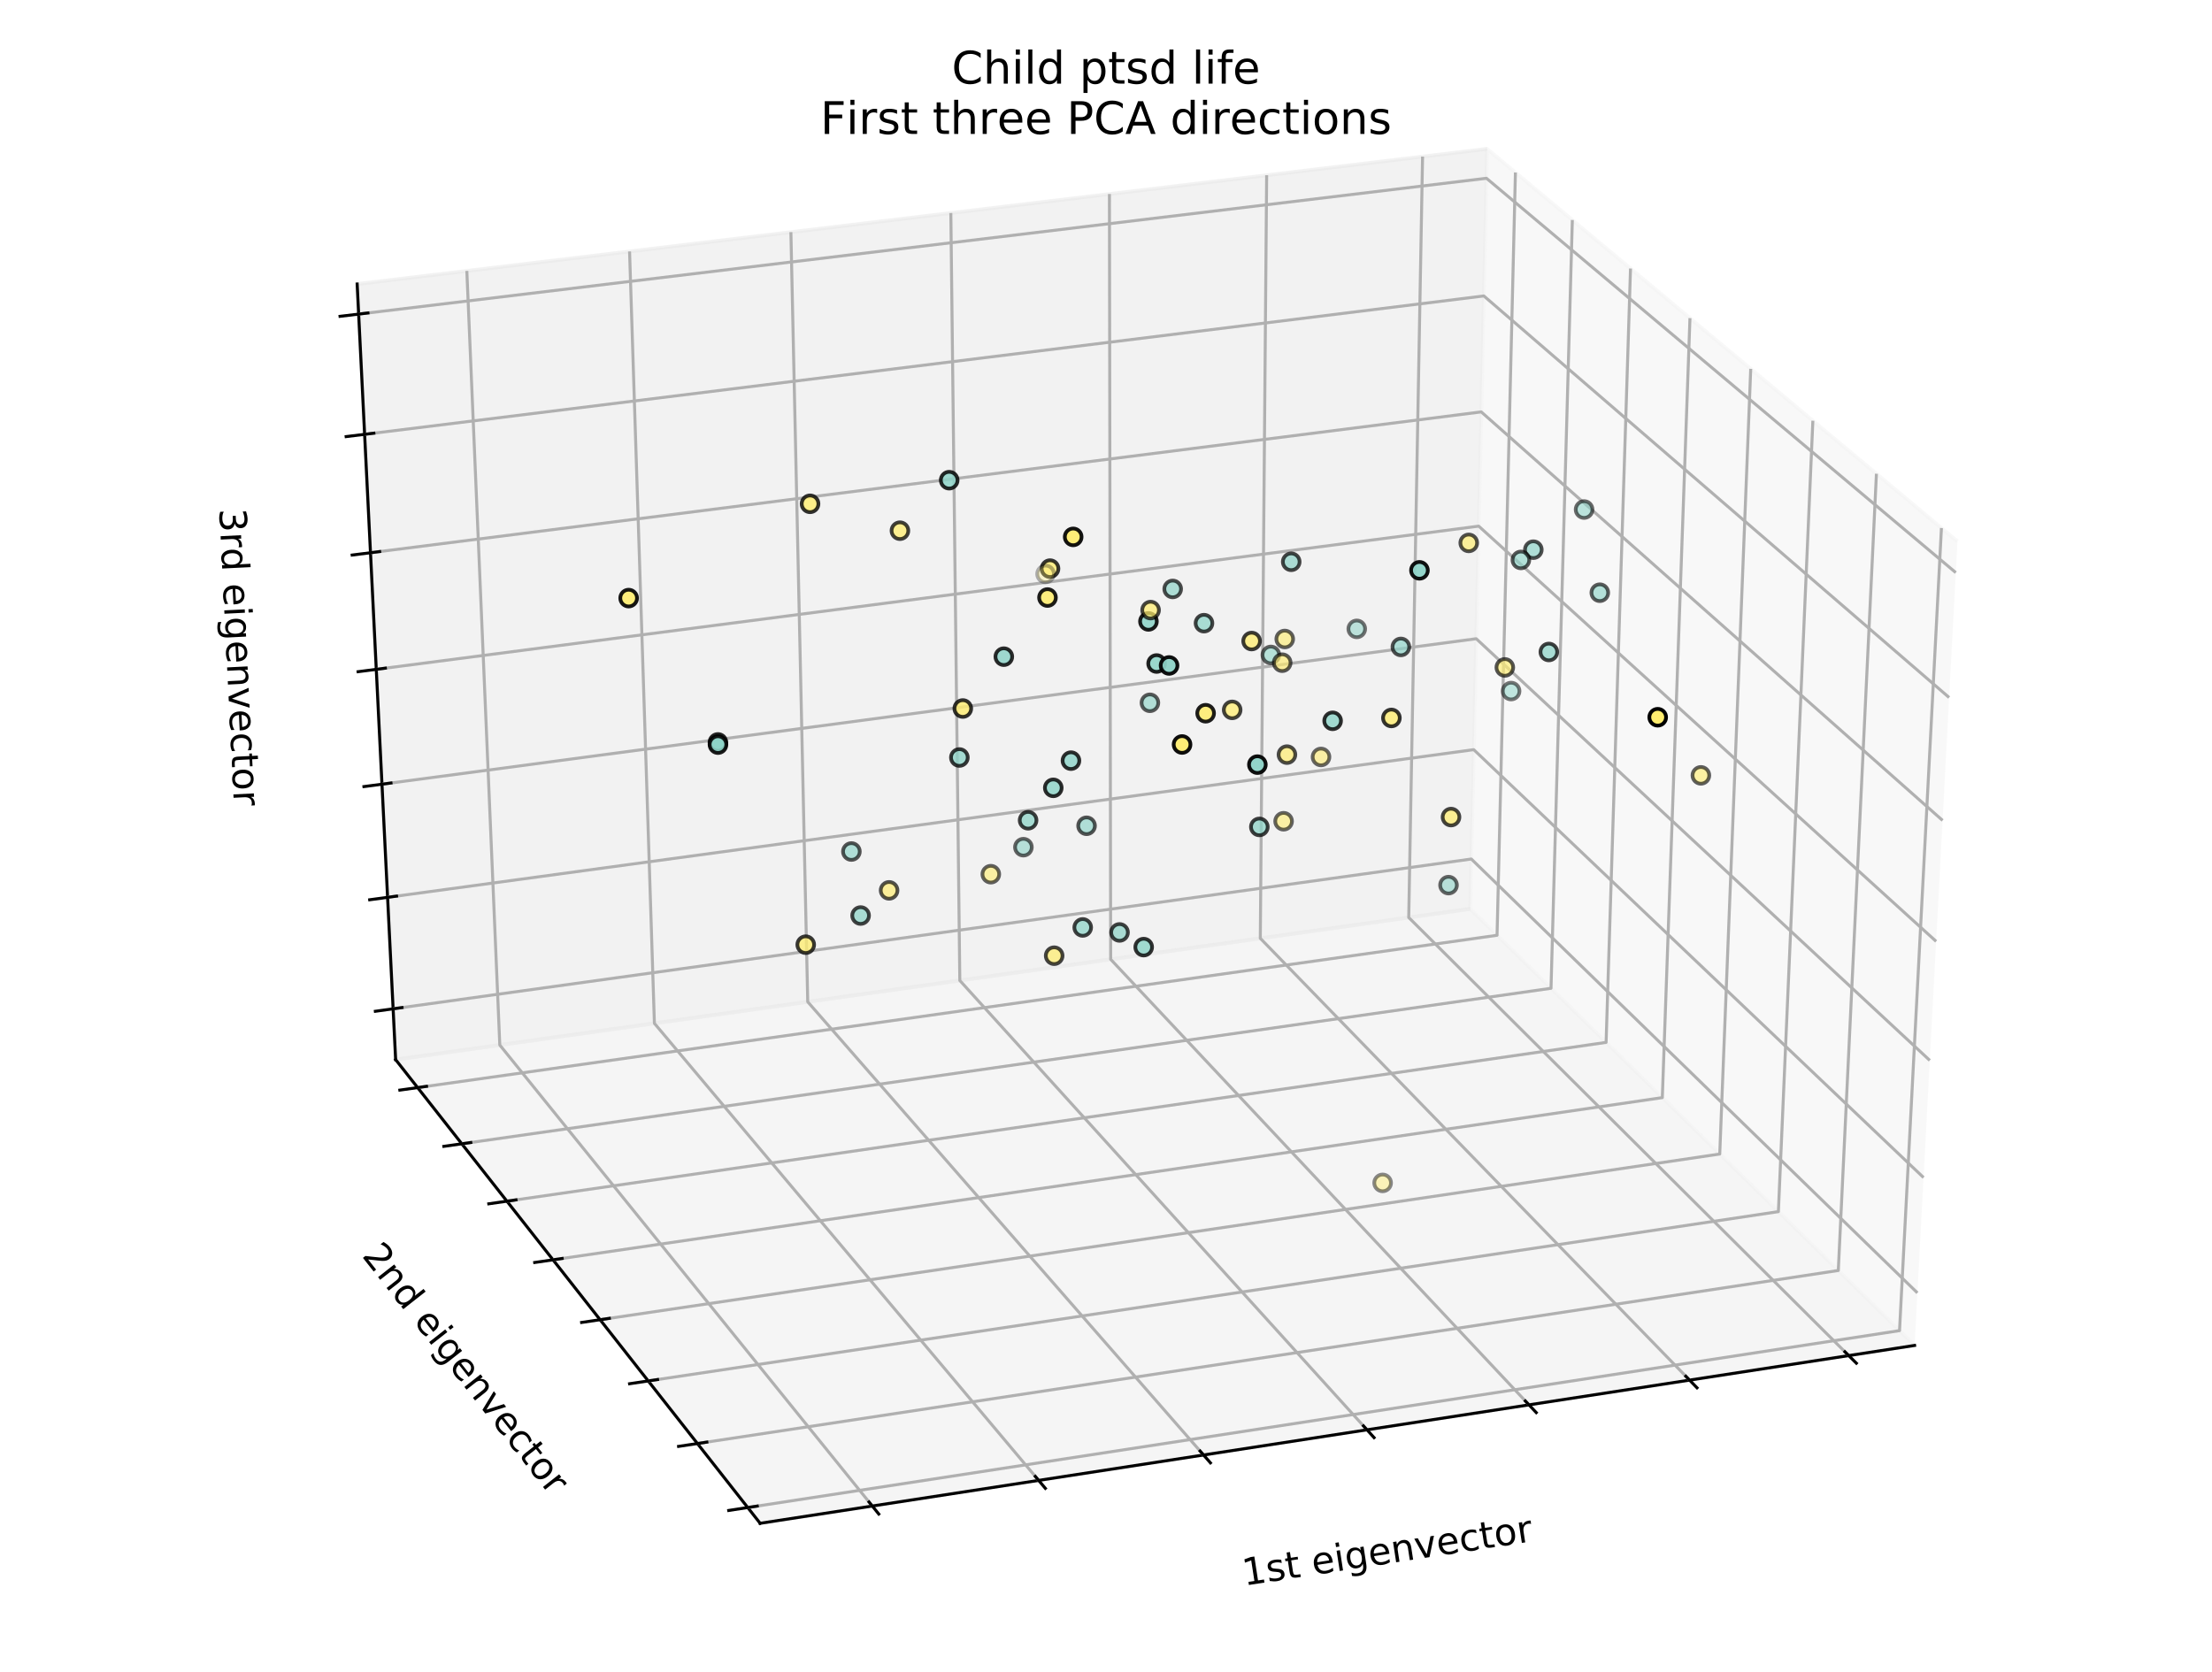 <?xml version="1.0" encoding="utf-8" standalone="no"?>
<!DOCTYPE svg PUBLIC "-//W3C//DTD SVG 1.1//EN"
  "http://www.w3.org/Graphics/SVG/1.1/DTD/svg11.dtd">
<!-- Created with matplotlib (https://matplotlib.org/) -->
<svg height="446.4pt" version="1.1" viewBox="0 0 590.4 446.4" width="590.4pt" xmlns="http://www.w3.org/2000/svg" xmlns:xlink="http://www.w3.org/1999/xlink">
 <defs>
  <style type="text/css">
*{stroke-linecap:butt;stroke-linejoin:round;}
  </style>
 </defs>
 <g id="figure_1">
  <g id="patch_1">
   <path d="M 0 446.4 
L 590.4 446.4 
L 590.4 0 
L 0 0 
z
" style="fill:#ffffff;"/>
  </g>
  <g id="patch_2">
   <path d="M 7.2 439.2 
L 583.2 439.2 
L 583.2 7.2 
L 7.2 7.2 
z
" style="fill:#ffffff;"/>
  </g>
  <g id="pane3d_1">
   <g id="patch_3">
    <path d="M 522.461 144.519 
L 396.919 39.736 
L 392.405 242.629 
L 511.02 359.165 
" style="fill:#f2f2f2;opacity:0.5;stroke:#f2f2f2;stroke-linejoin:miter;"/>
   </g>
  </g>
  <g id="pane3d_2">
   <g id="patch_4">
    <path d="M 396.919 39.736 
L 95.329 75.82 
L 105.6 282.873 
L 392.405 242.629 
" style="fill:#e6e6e6;opacity:0.5;stroke:#e6e6e6;stroke-linejoin:miter;"/>
   </g>
  </g>
  <g id="pane3d_3">
   <g id="patch_5">
    <path d="M 511.02 359.165 
L 202.884 406.645 
L 105.6 282.873 
L 392.405 242.629 
" style="fill:#ececec;opacity:0.5;stroke:#ececec;stroke-linejoin:miter;"/>
   </g>
  </g>
  <g id="axis3d_1">
   <g id="line2d_1">
    <path d="M 511.02 359.165 
L 202.884 406.645 
" style="fill:none;stroke:#000000;stroke-linecap:square;stroke-width:0.8;"/>
   </g>
   <g id="text_1">
    <!-- 1st eigenvector -->
    <defs>
     <path d="M 12.406 8.297 
L 28.516 8.297 
L 28.516 63.922 
L 10.984 60.406 
L 10.984 69.391 
L 28.422 72.906 
L 38.281 72.906 
L 38.281 8.297 
L 54.391 8.297 
L 54.391 0 
L 12.406 0 
z
" id="DejaVuSans-49"/>
     <path d="M 44.281 53.078 
L 44.281 44.578 
Q 40.484 46.531 36.375 47.5 
Q 32.281 48.484 27.875 48.484 
Q 21.188 48.484 17.844 46.438 
Q 14.5 44.391 14.5 40.281 
Q 14.5 37.156 16.891 35.375 
Q 19.281 33.594 26.516 31.984 
L 29.594 31.297 
Q 39.156 29.25 43.188 25.516 
Q 47.219 21.781 47.219 15.094 
Q 47.219 7.469 41.188 3.016 
Q 35.156 -1.422 24.609 -1.422 
Q 20.219 -1.422 15.453 -0.562 
Q 10.688 0.297 5.422 2 
L 5.422 11.281 
Q 10.406 8.688 15.234 7.391 
Q 20.062 6.109 24.812 6.109 
Q 31.156 6.109 34.562 8.281 
Q 37.984 10.453 37.984 14.406 
Q 37.984 18.062 35.516 20.016 
Q 33.062 21.969 24.703 23.781 
L 21.578 24.516 
Q 13.234 26.266 9.516 29.906 
Q 5.812 33.547 5.812 39.891 
Q 5.812 47.609 11.281 51.797 
Q 16.75 56 26.812 56 
Q 31.781 56 36.172 55.266 
Q 40.578 54.547 44.281 53.078 
z
" id="DejaVuSans-115"/>
     <path d="M 18.312 70.219 
L 18.312 54.688 
L 36.812 54.688 
L 36.812 47.703 
L 18.312 47.703 
L 18.312 18.016 
Q 18.312 11.328 20.141 9.422 
Q 21.969 7.516 27.594 7.516 
L 36.812 7.516 
L 36.812 0 
L 27.594 0 
Q 17.188 0 13.234 3.875 
Q 9.281 7.766 9.281 18.016 
L 9.281 47.703 
L 2.688 47.703 
L 2.688 54.688 
L 9.281 54.688 
L 9.281 70.219 
z
" id="DejaVuSans-116"/>
     <path id="DejaVuSans-32"/>
     <path d="M 56.203 29.594 
L 56.203 25.203 
L 14.891 25.203 
Q 15.484 15.922 20.484 11.062 
Q 25.484 6.203 34.422 6.203 
Q 39.594 6.203 44.453 7.469 
Q 49.312 8.734 54.109 11.281 
L 54.109 2.781 
Q 49.266 0.734 44.188 -0.344 
Q 39.109 -1.422 33.891 -1.422 
Q 20.797 -1.422 13.156 6.188 
Q 5.516 13.812 5.516 26.812 
Q 5.516 40.234 12.766 48.109 
Q 20.016 56 32.328 56 
Q 43.359 56 49.781 48.891 
Q 56.203 41.797 56.203 29.594 
z
M 47.219 32.234 
Q 47.125 39.594 43.094 43.984 
Q 39.062 48.391 32.422 48.391 
Q 24.906 48.391 20.391 44.141 
Q 15.875 39.891 15.188 32.172 
z
" id="DejaVuSans-101"/>
     <path d="M 9.422 54.688 
L 18.406 54.688 
L 18.406 0 
L 9.422 0 
z
M 9.422 75.984 
L 18.406 75.984 
L 18.406 64.594 
L 9.422 64.594 
z
" id="DejaVuSans-105"/>
     <path d="M 45.406 27.984 
Q 45.406 37.75 41.375 43.109 
Q 37.359 48.484 30.078 48.484 
Q 22.859 48.484 18.828 43.109 
Q 14.797 37.75 14.797 27.984 
Q 14.797 18.266 18.828 12.891 
Q 22.859 7.516 30.078 7.516 
Q 37.359 7.516 41.375 12.891 
Q 45.406 18.266 45.406 27.984 
z
M 54.391 6.781 
Q 54.391 -7.172 48.188 -13.984 
Q 42 -20.797 29.203 -20.797 
Q 24.469 -20.797 20.266 -20.094 
Q 16.062 -19.391 12.109 -17.922 
L 12.109 -9.188 
Q 16.062 -11.328 19.922 -12.344 
Q 23.781 -13.375 27.781 -13.375 
Q 36.625 -13.375 41.016 -8.766 
Q 45.406 -4.156 45.406 5.172 
L 45.406 9.625 
Q 42.625 4.781 38.281 2.391 
Q 33.938 0 27.875 0 
Q 17.828 0 11.672 7.656 
Q 5.516 15.328 5.516 27.984 
Q 5.516 40.672 11.672 48.328 
Q 17.828 56 27.875 56 
Q 33.938 56 38.281 53.609 
Q 42.625 51.219 45.406 46.391 
L 45.406 54.688 
L 54.391 54.688 
z
" id="DejaVuSans-103"/>
     <path d="M 54.891 33.016 
L 54.891 0 
L 45.906 0 
L 45.906 32.719 
Q 45.906 40.484 42.875 44.328 
Q 39.844 48.188 33.797 48.188 
Q 26.516 48.188 22.312 43.547 
Q 18.109 38.922 18.109 30.906 
L 18.109 0 
L 9.078 0 
L 9.078 54.688 
L 18.109 54.688 
L 18.109 46.188 
Q 21.344 51.125 25.703 53.562 
Q 30.078 56 35.797 56 
Q 45.219 56 50.047 50.172 
Q 54.891 44.344 54.891 33.016 
z
" id="DejaVuSans-110"/>
     <path d="M 2.984 54.688 
L 12.5 54.688 
L 29.594 8.797 
L 46.688 54.688 
L 56.203 54.688 
L 35.688 0 
L 23.484 0 
z
" id="DejaVuSans-118"/>
     <path d="M 48.781 52.594 
L 48.781 44.188 
Q 44.969 46.297 41.141 47.344 
Q 37.312 48.391 33.406 48.391 
Q 24.656 48.391 19.812 42.844 
Q 14.984 37.312 14.984 27.297 
Q 14.984 17.281 19.812 11.734 
Q 24.656 6.203 33.406 6.203 
Q 37.312 6.203 41.141 7.25 
Q 44.969 8.297 48.781 10.406 
L 48.781 2.094 
Q 45.016 0.344 40.984 -0.531 
Q 36.969 -1.422 32.422 -1.422 
Q 20.062 -1.422 12.781 6.344 
Q 5.516 14.109 5.516 27.297 
Q 5.516 40.672 12.859 48.328 
Q 20.219 56 33.016 56 
Q 37.156 56 41.109 55.141 
Q 45.062 54.297 48.781 52.594 
z
" id="DejaVuSans-99"/>
     <path d="M 30.609 48.391 
Q 23.391 48.391 19.188 42.75 
Q 14.984 37.109 14.984 27.297 
Q 14.984 17.484 19.156 11.844 
Q 23.344 6.203 30.609 6.203 
Q 37.797 6.203 41.984 11.859 
Q 46.188 17.531 46.188 27.297 
Q 46.188 37.016 41.984 42.703 
Q 37.797 48.391 30.609 48.391 
z
M 30.609 56 
Q 42.328 56 49.016 48.375 
Q 55.719 40.766 55.719 27.297 
Q 55.719 13.875 49.016 6.219 
Q 42.328 -1.422 30.609 -1.422 
Q 18.844 -1.422 12.172 6.219 
Q 5.516 13.875 5.516 27.297 
Q 5.516 40.766 12.172 48.375 
Q 18.844 56 30.609 56 
z
" id="DejaVuSans-111"/>
     <path d="M 41.109 46.297 
Q 39.594 47.172 37.812 47.578 
Q 36.031 48 33.891 48 
Q 26.266 48 22.188 43.047 
Q 18.109 38.094 18.109 28.812 
L 18.109 0 
L 9.078 0 
L 9.078 54.688 
L 18.109 54.688 
L 18.109 46.188 
Q 20.953 51.172 25.484 53.578 
Q 30.031 56 36.531 56 
Q 37.453 56 38.578 55.875 
Q 39.703 55.766 41.062 55.516 
z
" id="DejaVuSans-114"/>
    </defs>
    <g transform="translate(332.117 423.297)rotate(-8.76)scale(0.1 -0.1)">
     <use xlink:href="#DejaVuSans-49"/>
     <use x="63.623" xlink:href="#DejaVuSans-115"/>
     <use x="115.723" xlink:href="#DejaVuSans-116"/>
     <use x="154.932" xlink:href="#DejaVuSans-32"/>
     <use x="186.719" xlink:href="#DejaVuSans-101"/>
     <use x="248.242" xlink:href="#DejaVuSans-105"/>
     <use x="276.025" xlink:href="#DejaVuSans-103"/>
     <use x="339.502" xlink:href="#DejaVuSans-101"/>
     <use x="401.025" xlink:href="#DejaVuSans-110"/>
     <use x="464.404" xlink:href="#DejaVuSans-118"/>
     <use x="523.584" xlink:href="#DejaVuSans-101"/>
     <use x="585.107" xlink:href="#DejaVuSans-99"/>
     <use x="640.088" xlink:href="#DejaVuSans-116"/>
     <use x="679.297" xlink:href="#DejaVuSans-111"/>
     <use x="740.479" xlink:href="#DejaVuSans-114"/>
    </g>
   </g>
   <g id="Line3DCollection_1">
    <path d="M 493.438 361.874 
L 376.002 244.931 
L 379.694 41.797 
" style="fill:none;stroke:#b0b0b0;stroke-width:0.8;"/>
    <path d="M 450.954 368.42 
L 336.385 250.489 
L 338.081 46.776 
" style="fill:none;stroke:#b0b0b0;stroke-width:0.8;"/>
    <path d="M 408.095 375.024 
L 296.447 256.093 
L 296.114 51.797 
" style="fill:none;stroke:#b0b0b0;stroke-width:0.8;"/>
    <path d="M 364.858 381.687 
L 256.183 261.743 
L 253.786 56.861 
" style="fill:none;stroke:#b0b0b0;stroke-width:0.8;"/>
    <path d="M 321.236 388.408 
L 215.591 267.439 
L 211.095 61.969 
" style="fill:none;stroke:#b0b0b0;stroke-width:0.8;"/>
    <path d="M 277.225 395.19 
L 174.664 273.182 
L 168.035 67.121 
" style="fill:none;stroke:#b0b0b0;stroke-width:0.8;"/>
    <path d="M 232.819 402.032 
L 133.4 278.972 
L 124.602 72.317 
" style="fill:none;stroke:#b0b0b0;stroke-width:0.8;"/>
   </g>
   <g id="xtick_1">
    <g id="line2d_2">
     <path d="M 492.419 360.859 
L 495.479 363.907 
" style="fill:none;stroke:#000000;stroke-linecap:square;stroke-width:0.8;"/>
    </g>
   </g>
   <g id="xtick_2">
    <g id="line2d_3">
     <path d="M 449.959 367.397 
L 452.946 370.471 
" style="fill:none;stroke:#000000;stroke-linecap:square;stroke-width:0.8;"/>
    </g>
   </g>
   <g id="xtick_3">
    <g id="line2d_4">
     <path d="M 407.126 373.992 
L 410.038 377.093 
" style="fill:none;stroke:#000000;stroke-linecap:square;stroke-width:0.8;"/>
    </g>
   </g>
   <g id="xtick_4">
    <g id="line2d_5">
     <path d="M 363.914 380.645 
L 366.749 383.774 
" style="fill:none;stroke:#000000;stroke-linecap:square;stroke-width:0.8;"/>
    </g>
   </g>
   <g id="xtick_5">
    <g id="line2d_6">
     <path d="M 320.318 387.358 
L 323.075 390.514 
" style="fill:none;stroke:#000000;stroke-linecap:square;stroke-width:0.8;"/>
    </g>
   </g>
   <g id="xtick_6">
    <g id="line2d_7">
     <path d="M 276.334 394.13 
L 279.011 397.315 
" style="fill:none;stroke:#000000;stroke-linecap:square;stroke-width:0.8;"/>
    </g>
   </g>
   <g id="xtick_7">
    <g id="line2d_8">
     <path d="M 231.955 400.963 
L 234.551 404.176 
" style="fill:none;stroke:#000000;stroke-linecap:square;stroke-width:0.8;"/>
    </g>
   </g>
  </g>
  <g id="axis3d_2">
   <g id="line2d_9">
    <path d="M 105.6 282.873 
L 202.884 406.645 
" style="fill:none;stroke:#000000;stroke-linecap:square;stroke-width:0.8;"/>
   </g>
   <g id="text_2">
    <!-- 2nd eigenvector -->
    <defs>
     <path d="M 19.188 8.297 
L 53.609 8.297 
L 53.609 0 
L 7.328 0 
L 7.328 8.297 
Q 12.938 14.109 22.625 23.891 
Q 32.328 33.688 34.812 36.531 
Q 39.547 41.844 41.422 45.531 
Q 43.312 49.219 43.312 52.781 
Q 43.312 58.594 39.234 62.25 
Q 35.156 65.922 28.609 65.922 
Q 23.969 65.922 18.812 64.312 
Q 13.672 62.703 7.812 59.422 
L 7.812 69.391 
Q 13.766 71.781 18.938 73 
Q 24.125 74.219 28.422 74.219 
Q 39.75 74.219 46.484 68.547 
Q 53.219 62.891 53.219 53.422 
Q 53.219 48.922 51.531 44.891 
Q 49.859 40.875 45.406 35.406 
Q 44.188 33.984 37.641 27.219 
Q 31.109 20.453 19.188 8.297 
z
" id="DejaVuSans-50"/>
     <path d="M 45.406 46.391 
L 45.406 75.984 
L 54.391 75.984 
L 54.391 0 
L 45.406 0 
L 45.406 8.203 
Q 42.578 3.328 38.25 0.953 
Q 33.938 -1.422 27.875 -1.422 
Q 17.969 -1.422 11.734 6.484 
Q 5.516 14.406 5.516 27.297 
Q 5.516 40.188 11.734 48.094 
Q 17.969 56 27.875 56 
Q 33.938 56 38.25 53.625 
Q 42.578 51.266 45.406 46.391 
z
M 14.797 27.297 
Q 14.797 17.391 18.875 11.75 
Q 22.953 6.109 30.078 6.109 
Q 37.203 6.109 41.297 11.75 
Q 45.406 17.391 45.406 27.297 
Q 45.406 37.203 41.297 42.844 
Q 37.203 48.484 30.078 48.484 
Q 22.953 48.484 18.875 42.844 
Q 14.797 37.203 14.797 27.297 
z
" id="DejaVuSans-100"/>
    </defs>
    <g transform="translate(96.421 335.22)rotate(-308.167)scale(0.1 -0.1)">
     <use xlink:href="#DejaVuSans-50"/>
     <use x="63.623" xlink:href="#DejaVuSans-110"/>
     <use x="127.002" xlink:href="#DejaVuSans-100"/>
     <use x="190.479" xlink:href="#DejaVuSans-32"/>
     <use x="222.266" xlink:href="#DejaVuSans-101"/>
     <use x="283.789" xlink:href="#DejaVuSans-105"/>
     <use x="311.572" xlink:href="#DejaVuSans-103"/>
     <use x="375.049" xlink:href="#DejaVuSans-101"/>
     <use x="436.572" xlink:href="#DejaVuSans-110"/>
     <use x="499.951" xlink:href="#DejaVuSans-118"/>
     <use x="559.131" xlink:href="#DejaVuSans-101"/>
     <use x="620.654" xlink:href="#DejaVuSans-99"/>
     <use x="675.635" xlink:href="#DejaVuSans-116"/>
     <use x="714.844" xlink:href="#DejaVuSans-111"/>
     <use x="776.025" xlink:href="#DejaVuSans-114"/>
    </g>
   </g>
   <g id="Line3DCollection_2">
    <path d="M 518.186 140.951 
L 506.997 355.212 
L 199.577 402.438 
" style="fill:none;stroke:#b0b0b0;stroke-width:0.8;"/>
    <path d="M 500.832 126.466 
L 490.656 339.158 
L 186.148 385.353 
" style="fill:none;stroke:#b0b0b0;stroke-width:0.8;"/>
    <path d="M 483.869 112.308 
L 474.665 323.447 
L 173.015 368.644 
" style="fill:none;stroke:#b0b0b0;stroke-width:0.8;"/>
    <path d="M 467.283 98.465 
L 459.012 308.068 
L 160.169 352.3 
" style="fill:none;stroke:#b0b0b0;stroke-width:0.8;"/>
    <path d="M 451.063 84.927 
L 443.686 293.011 
L 147.599 336.308 
" style="fill:none;stroke:#b0b0b0;stroke-width:0.8;"/>
    <path d="M 435.196 71.683 
L 428.678 278.266 
L 135.298 320.657 
" style="fill:none;stroke:#b0b0b0;stroke-width:0.8;"/>
    <path d="M 419.671 58.726 
L 413.977 263.823 
L 123.256 305.337 
" style="fill:none;stroke:#b0b0b0;stroke-width:0.8;"/>
    <path d="M 404.477 46.044 
L 399.575 249.673 
L 111.466 290.337 
" style="fill:none;stroke:#b0b0b0;stroke-width:0.8;"/>
   </g>
   <g id="xtick_8">
    <g id="line2d_10">
     <path d="M 202.113 402.048 
L 194.499 403.218 
" style="fill:none;stroke:#000000;stroke-linecap:square;stroke-width:0.8;"/>
    </g>
   </g>
   <g id="xtick_9">
    <g id="line2d_11">
     <path d="M 188.66 384.971 
L 181.12 386.115 
" style="fill:none;stroke:#000000;stroke-linecap:square;stroke-width:0.8;"/>
    </g>
   </g>
   <g id="xtick_10">
    <g id="line2d_12">
     <path d="M 175.503 368.271 
L 168.036 369.39 
" style="fill:none;stroke:#000000;stroke-linecap:square;stroke-width:0.8;"/>
    </g>
   </g>
   <g id="xtick_11">
    <g id="line2d_13">
     <path d="M 162.632 351.935 
L 155.238 353.029 
" style="fill:none;stroke:#000000;stroke-linecap:square;stroke-width:0.8;"/>
    </g>
   </g>
   <g id="xtick_12">
    <g id="line2d_14">
     <path d="M 150.039 335.951 
L 142.715 337.022 
" style="fill:none;stroke:#000000;stroke-linecap:square;stroke-width:0.8;"/>
    </g>
   </g>
   <g id="xtick_13">
    <g id="line2d_15">
     <path d="M 137.715 320.308 
L 130.46 321.356 
" style="fill:none;stroke:#000000;stroke-linecap:square;stroke-width:0.8;"/>
    </g>
   </g>
   <g id="xtick_14">
    <g id="line2d_16">
     <path d="M 125.651 304.995 
L 118.464 306.021 
" style="fill:none;stroke:#000000;stroke-linecap:square;stroke-width:0.8;"/>
    </g>
   </g>
   <g id="xtick_15">
    <g id="line2d_17">
     <path d="M 113.839 290.002 
L 106.719 291.007 
" style="fill:none;stroke:#000000;stroke-linecap:square;stroke-width:0.8;"/>
    </g>
   </g>
  </g>
  <g id="axis3d_3">
   <g id="line2d_18">
    <path d="M 105.6 282.873 
L 95.329 75.82 
" style="fill:none;stroke:#000000;stroke-linecap:square;stroke-width:0.8;"/>
   </g>
   <g id="text_3">
    <!-- 3rd eigenvector -->
    <defs>
     <path d="M 40.578 39.312 
Q 47.656 37.797 51.625 33 
Q 55.609 28.219 55.609 21.188 
Q 55.609 10.406 48.188 4.484 
Q 40.766 -1.422 27.094 -1.422 
Q 22.516 -1.422 17.656 -0.516 
Q 12.797 0.391 7.625 2.203 
L 7.625 11.719 
Q 11.719 9.328 16.594 8.109 
Q 21.484 6.891 26.812 6.891 
Q 36.078 6.891 40.938 10.547 
Q 45.797 14.203 45.797 21.188 
Q 45.797 27.641 41.281 31.266 
Q 36.766 34.906 28.719 34.906 
L 20.219 34.906 
L 20.219 43.016 
L 29.109 43.016 
Q 36.375 43.016 40.234 45.922 
Q 44.094 48.828 44.094 54.297 
Q 44.094 59.906 40.109 62.906 
Q 36.141 65.922 28.719 65.922 
Q 24.656 65.922 20.016 65.031 
Q 15.375 64.156 9.812 62.312 
L 9.812 71.094 
Q 15.438 72.656 20.344 73.438 
Q 25.25 74.219 29.594 74.219 
Q 40.828 74.219 47.359 69.109 
Q 53.906 64.016 53.906 55.328 
Q 53.906 49.266 50.438 45.094 
Q 46.969 40.922 40.578 39.312 
z
" id="DejaVuSans-51"/>
    </defs>
    <g transform="translate(58.518 135.881)rotate(-272.84)scale(0.1 -0.1)">
     <use xlink:href="#DejaVuSans-51"/>
     <use x="63.623" xlink:href="#DejaVuSans-114"/>
     <use x="104.721" xlink:href="#DejaVuSans-100"/>
     <use x="168.197" xlink:href="#DejaVuSans-32"/>
     <use x="199.984" xlink:href="#DejaVuSans-101"/>
     <use x="261.508" xlink:href="#DejaVuSans-105"/>
     <use x="289.291" xlink:href="#DejaVuSans-103"/>
     <use x="352.768" xlink:href="#DejaVuSans-101"/>
     <use x="414.291" xlink:href="#DejaVuSans-110"/>
     <use x="477.67" xlink:href="#DejaVuSans-118"/>
     <use x="536.85" xlink:href="#DejaVuSans-101"/>
     <use x="598.373" xlink:href="#DejaVuSans-99"/>
     <use x="653.354" xlink:href="#DejaVuSans-116"/>
     <use x="692.562" xlink:href="#DejaVuSans-111"/>
     <use x="753.744" xlink:href="#DejaVuSans-114"/>
    </g>
   </g>
   <g id="Line3DCollection_3">
    <path d="M 95.727 83.846 
L 396.745 47.59 
L 522.017 152.862 
" style="fill:none;stroke:#b0b0b0;stroke-width:0.8;"/>
    <path d="M 97.319 115.943 
L 396.046 79.006 
L 520.239 186.208 
" style="fill:none;stroke:#b0b0b0;stroke-width:0.8;"/>
    <path d="M 98.887 147.55 
L 395.357 109.957 
L 518.49 219.017 
" style="fill:none;stroke:#b0b0b0;stroke-width:0.8;"/>
    <path d="M 100.431 178.679 
L 394.678 140.454 
L 516.769 251.301 
" style="fill:none;stroke:#b0b0b0;stroke-width:0.8;"/>
    <path d="M 101.952 209.341 
L 394.01 170.506 
L 515.076 283.075 
" style="fill:none;stroke:#b0b0b0;stroke-width:0.8;"/>
    <path d="M 103.451 239.545 
L 393.351 200.122 
L 513.409 314.348 
" style="fill:none;stroke:#b0b0b0;stroke-width:0.8;"/>
    <path d="M 104.927 269.303 
L 392.702 229.314 
L 511.768 345.134 
" style="fill:none;stroke:#b0b0b0;stroke-width:0.8;"/>
   </g>
   <g id="xtick_16">
    <g id="line2d_19">
     <path d="M 98.209 83.547 
L 90.76 84.444 
" style="fill:none;stroke:#000000;stroke-linecap:square;stroke-width:0.8;"/>
    </g>
   </g>
   <g id="xtick_17">
    <g id="line2d_20">
     <path d="M 99.781 115.638 
L 92.391 116.552 
" style="fill:none;stroke:#000000;stroke-linecap:square;stroke-width:0.8;"/>
    </g>
   </g>
   <g id="xtick_18">
    <g id="line2d_21">
     <path d="M 101.33 147.24 
L 93.997 148.17 
" style="fill:none;stroke:#000000;stroke-linecap:square;stroke-width:0.8;"/>
    </g>
   </g>
   <g id="xtick_19">
    <g id="line2d_22">
     <path d="M 102.855 178.364 
L 95.579 179.31 
" style="fill:none;stroke:#000000;stroke-linecap:square;stroke-width:0.8;"/>
    </g>
   </g>
   <g id="xtick_20">
    <g id="line2d_23">
     <path d="M 104.358 209.021 
L 97.138 209.981 
" style="fill:none;stroke:#000000;stroke-linecap:square;stroke-width:0.8;"/>
    </g>
   </g>
   <g id="xtick_21">
    <g id="line2d_24">
     <path d="M 105.838 239.221 
L 98.672 240.195 
" style="fill:none;stroke:#000000;stroke-linecap:square;stroke-width:0.8;"/>
    </g>
   </g>
   <g id="xtick_22">
    <g id="line2d_25">
     <path d="M 107.296 268.974 
L 100.185 269.962 
" style="fill:none;stroke:#000000;stroke-linecap:square;stroke-width:0.8;"/>
    </g>
   </g>
  </g>
  <g id="axes_1">
   <g id="Path3DCollection_1">
    <defs>
     <path d="M 0 2.236 
C 0.593 2.236 1.162 2 1.581 1.581 
C 2 1.162 2.236 0.593 2.236 0 
C 2.236 -0.593 2 -1.162 1.581 -1.581 
C 1.162 -2 0.593 -2.236 0 -2.236 
C -0.593 -2.236 -1.162 -2 -1.581 -1.581 
C -2 -1.162 -2.236 -0.593 -2.236 0 
C -2.236 0.593 -2 1.162 -1.581 1.581 
C -1.162 2 -0.593 2.236 0 2.236 
z
" id="C0_0_17fd7dce9c"/>
    </defs>
    <g clip-path="url(#pf4a9ad7b7e)">
     <use style="fill:#8dd3c7;fill-opacity:0.855;stroke:#000000;stroke-opacity:0.855;" x="191.617" xlink:href="#C0_0_17fd7dce9c" y="198.198"/>
    </g>
    <g clip-path="url(#pf4a9ad7b7e)">
     <use style="fill:#8dd3c7;fill-opacity:0.684;stroke:#000000;stroke-opacity:0.684;" x="409.26" xlink:href="#C0_0_17fd7dce9c" y="146.738"/>
    </g>
    <g clip-path="url(#pf4a9ad7b7e)">
     <use style="fill:#8dd3c7;fill-opacity:0.634;stroke:#000000;stroke-opacity:0.634;" x="306.921" xlink:href="#C0_0_17fd7dce9c" y="187.612"/>
    </g>
    <g clip-path="url(#pf4a9ad7b7e)">
     <use style="fill:#8dd3c7;fill-opacity:0.545;stroke:#000000;stroke-opacity:0.545;" x="362.131" xlink:href="#C0_0_17fd7dce9c" y="167.878"/>
    </g>
    <g clip-path="url(#pf4a9ad7b7e)">
     <use style="fill:#8dd3c7;fill-opacity:0.662;stroke:#000000;stroke-opacity:0.662;" x="227.243" xlink:href="#C0_0_17fd7dce9c" y="227.313"/>
    </g>
    <g clip-path="url(#pf4a9ad7b7e)">
     <use style="fill:#8dd3c7;fill-opacity:0.777;stroke:#000000;stroke-opacity:0.777;" x="256.064" xlink:href="#C0_0_17fd7dce9c" y="202.216"/>
    </g>
    <g clip-path="url(#pf4a9ad7b7e)">
     <use style="fill:#8dd3c7;fill-opacity:0.826;stroke:#000000;stroke-opacity:0.826;" x="267.928" xlink:href="#C0_0_17fd7dce9c" y="175.298"/>
    </g>
    <g clip-path="url(#pf4a9ad7b7e)">
     <use style="fill:#8dd3c7;fill-opacity:0.582;stroke:#000000;stroke-opacity:0.582;" x="422.807" xlink:href="#C0_0_17fd7dce9c" y="136.021"/>
    </g>
    <g clip-path="url(#pf4a9ad7b7e)">
     <use style="fill:#8dd3c7;fill-opacity:0.604;stroke:#000000;stroke-opacity:0.604;" x="273.154" xlink:href="#C0_0_17fd7dce9c" y="226.156"/>
    </g>
    <g clip-path="url(#pf4a9ad7b7e)">
     <use style="fill:#8dd3c7;fill-opacity:0.927;stroke:#000000;stroke-opacity:0.927;" x="378.861" xlink:href="#C0_0_17fd7dce9c" y="152.25"/>
    </g>
    <g clip-path="url(#pf4a9ad7b7e)">
     <use style="fill:#8dd3c7;fill-opacity:0.693;stroke:#000000;stroke-opacity:0.693;" x="313.001" xlink:href="#C0_0_17fd7dce9c" y="157.218"/>
    </g>
    <g clip-path="url(#pf4a9ad7b7e)">
     <use style="fill:#8dd3c7;fill-opacity:0.722;stroke:#000000;stroke-opacity:0.722;" x="344.638" xlink:href="#C0_0_17fd7dce9c" y="149.968"/>
    </g>
    <g clip-path="url(#pf4a9ad7b7e)">
     <use style="fill:#8dd3c7;fill-opacity:0.885;stroke:#000000;stroke-opacity:0.885;" x="306.528" xlink:href="#C0_0_17fd7dce9c" y="165.884"/>
    </g>
    <g clip-path="url(#pf4a9ad7b7e)">
     <use style="fill:#8dd3c7;fill-opacity:0.534;stroke:#000000;stroke-opacity:0.534;" x="403.322" xlink:href="#C0_0_17fd7dce9c" y="184.48"/>
    </g>
    <g clip-path="url(#pf4a9ad7b7e)">
     <use style="fill:#8dd3c7;fill-opacity:0.678;stroke:#000000;stroke-opacity:0.678;" x="373.904" xlink:href="#C0_0_17fd7dce9c" y="172.697"/>
    </g>
    <g clip-path="url(#pf4a9ad7b7e)">
     <use style="fill:#8dd3c7;fill-opacity:0.594;stroke:#000000;stroke-opacity:0.594;" x="386.621" xlink:href="#C0_0_17fd7dce9c" y="236.284"/>
    </g>
    <g clip-path="url(#pf4a9ad7b7e)">
     <use style="fill:#8dd3c7;fill-opacity:0.744;stroke:#000000;stroke-opacity:0.744;" x="413.399" xlink:href="#C0_0_17fd7dce9c" y="174.045"/>
    </g>
    <g clip-path="url(#pf4a9ad7b7e)">
     <use style="fill:#8dd3c7;fill-opacity:0.814;stroke:#000000;stroke-opacity:0.814;" x="355.689" xlink:href="#C0_0_17fd7dce9c" y="192.424"/>
    </g>
    <g clip-path="url(#pf4a9ad7b7e)">
     <use style="fill:#8dd3c7;fill-opacity:0.865;stroke:#000000;stroke-opacity:0.865;" x="308.707" xlink:href="#C0_0_17fd7dce9c" y="177.126"/>
    </g>
    <g clip-path="url(#pf4a9ad7b7e)">
     <use style="fill:#8dd3c7;fill-opacity:0.654;stroke:#000000;stroke-opacity:0.654;" x="405.939" xlink:href="#C0_0_17fd7dce9c" y="149.472"/>
    </g>
    <g clip-path="url(#pf4a9ad7b7e)">
     <use style="fill:#8dd3c7;fill-opacity:0.734;stroke:#000000;stroke-opacity:0.734;" x="229.705" xlink:href="#C0_0_17fd7dce9c" y="244.403"/>
    </g>
    <g clip-path="url(#pf4a9ad7b7e)">
     <use style="fill:#8dd3c7;fill-opacity:0.752;stroke:#000000;stroke-opacity:0.752;" x="274.407" xlink:href="#C0_0_17fd7dce9c" y="218.969"/>
    </g>
    <g clip-path="url(#pf4a9ad7b7e)">
     <use style="fill:#8dd3c7;fill-opacity:0.635;stroke:#000000;stroke-opacity:0.635;" x="427" xlink:href="#C0_0_17fd7dce9c" y="158.223"/>
    </g>
    <g clip-path="url(#pf4a9ad7b7e)">
     <use style="fill:#8dd3c7;fill-opacity:0.605;stroke:#000000;stroke-opacity:0.605;" x="339.202" xlink:href="#C0_0_17fd7dce9c" y="174.838"/>
    </g>
    <g clip-path="url(#pf4a9ad7b7e)">
     <use style="fill:#ffed6f;fill-opacity:0.667;stroke:#000000;stroke-opacity:0.667;" x="401.648" xlink:href="#C0_0_17fd7dce9c" y="178.165"/>
    </g>
    <g clip-path="url(#pf4a9ad7b7e)">
     <use style="fill:#8dd3c7;fill-opacity:0.937;stroke:#000000;stroke-opacity:0.937;" x="335.604" xlink:href="#C0_0_17fd7dce9c" y="204.116"/>
    </g>
    <g clip-path="url(#pf4a9ad7b7e)">
     <use style="fill:#8dd3c7;fill-opacity:0.838;stroke:#000000;stroke-opacity:0.838;" x="253.344" xlink:href="#C0_0_17fd7dce9c" y="128.185"/>
    </g>
    <g clip-path="url(#pf4a9ad7b7e)">
     <use style="fill:#8dd3c7;fill-opacity:0.753;stroke:#000000;stroke-opacity:0.753;" x="336.13" xlink:href="#C0_0_17fd7dce9c" y="220.743"/>
    </g>
    <g clip-path="url(#pf4a9ad7b7e)">
     <use style="fill:#8dd3c7;fill-opacity:0.798;stroke:#000000;stroke-opacity:0.798;" x="305.262" xlink:href="#C0_0_17fd7dce9c" y="252.833"/>
    </g>
    <g clip-path="url(#pf4a9ad7b7e)">
     <use style="fill:#8dd3c7;fill-opacity:0.735;stroke:#000000;stroke-opacity:0.735;" x="298.812" xlink:href="#C0_0_17fd7dce9c" y="248.913"/>
    </g>
    <g clip-path="url(#pf4a9ad7b7e)">
     <use style="fill:#8dd3c7;fill-opacity:0.934;stroke:#000000;stroke-opacity:0.934;" x="312.035" xlink:href="#C0_0_17fd7dce9c" y="177.644"/>
    </g>
    <g clip-path="url(#pf4a9ad7b7e)">
     <use style="fill:#8dd3c7;fill-opacity:0.742;stroke:#000000;stroke-opacity:0.742;" x="288.986" xlink:href="#C0_0_17fd7dce9c" y="247.579"/>
    </g>
    <g clip-path="url(#pf4a9ad7b7e)">
     <use style="fill:#8dd3c7;fill-opacity:0.89;stroke:#000000;stroke-opacity:0.89;" x="191.633" xlink:href="#C0_0_17fd7dce9c" y="198.774"/>
    </g>
    <g clip-path="url(#pf4a9ad7b7e)">
     <use style="fill:#8dd3c7;fill-opacity:0.732;stroke:#000000;stroke-opacity:0.732;" x="321.354" xlink:href="#C0_0_17fd7dce9c" y="166.354"/>
    </g>
    <g clip-path="url(#pf4a9ad7b7e)">
     <use style="fill:#8dd3c7;fill-opacity:0.823;stroke:#000000;stroke-opacity:0.823;" x="281.127" xlink:href="#C0_0_17fd7dce9c" y="210.313"/>
    </g>
    <g clip-path="url(#pf4a9ad7b7e)">
     <use style="fill:#8dd3c7;fill-opacity:0.816;stroke:#000000;stroke-opacity:0.816;" x="285.848" xlink:href="#C0_0_17fd7dce9c" y="203.054"/>
    </g>
    <g clip-path="url(#pf4a9ad7b7e)">
     <use style="fill:#8dd3c7;fill-opacity:0.664;stroke:#000000;stroke-opacity:0.664;" x="290.012" xlink:href="#C0_0_17fd7dce9c" y="220.442"/>
    </g>
    <g clip-path="url(#pf4a9ad7b7e)">
     <use style="fill:#ffed6f;fill-opacity:0.802;stroke:#000000;stroke-opacity:0.802;" x="256.98" xlink:href="#C0_0_17fd7dce9c" y="189.136"/>
    </g>
    <g clip-path="url(#pf4a9ad7b7e)">
     <use style="fill:#ffed6f;fill-opacity:0.729;stroke:#000000;stroke-opacity:0.729;" x="387.291" xlink:href="#C0_0_17fd7dce9c" y="218.117"/>
    </g>
    <g clip-path="url(#pf4a9ad7b7e)">
     <use style="fill:#ffed6f;fill-opacity:0.783;stroke:#000000;stroke-opacity:0.783;" x="280.262" xlink:href="#C0_0_17fd7dce9c" y="151.794"/>
    </g>
    <g clip-path="url(#pf4a9ad7b7e)">
     <use style="fill:#ffed6f;fill-opacity:0.592;stroke:#000000;stroke-opacity:0.592;" x="352.591" xlink:href="#C0_0_17fd7dce9c" y="202.069"/>
    </g>
    <g clip-path="url(#pf4a9ad7b7e)">
     <use style="fill:#ffed6f;fill-opacity:0.7;stroke:#000000;stroke-opacity:0.7;" x="343.496" xlink:href="#C0_0_17fd7dce9c" y="201.445"/>
    </g>
    <g clip-path="url(#pf4a9ad7b7e)">
     <use style="fill:#ffed6f;fill-opacity:0.599;stroke:#000000;stroke-opacity:0.599;" x="342.603" xlink:href="#C0_0_17fd7dce9c" y="219.234"/>
    </g>
    <g clip-path="url(#pf4a9ad7b7e)">
     <use style="fill:#ffed6f;fill-opacity:0.721;stroke:#000000;stroke-opacity:0.721;" x="307.102" xlink:href="#C0_0_17fd7dce9c" y="162.862"/>
    </g>
    <g clip-path="url(#pf4a9ad7b7e)">
     <use style="fill:#ffed6f;fill-opacity:0.729;stroke:#000000;stroke-opacity:0.729;" x="281.366" xlink:href="#C0_0_17fd7dce9c" y="255.125"/>
    </g>
    <g clip-path="url(#pf4a9ad7b7e)">
     <use style="fill:#ffed6f;fill-opacity:0.683;stroke:#000000;stroke-opacity:0.683;" x="392.019" xlink:href="#C0_0_17fd7dce9c" y="144.928"/>
    </g>
    <g clip-path="url(#pf4a9ad7b7e)">
     <use style="fill:#ffed6f;fill-opacity:0.613;stroke:#000000;stroke-opacity:0.613;" x="264.459" xlink:href="#C0_0_17fd7dce9c" y="233.366"/>
    </g>
    <g clip-path="url(#pf4a9ad7b7e)">
     <use style="fill:#ffed6f;fill-opacity:0.748;stroke:#000000;stroke-opacity:0.748;" x="240.199" xlink:href="#C0_0_17fd7dce9c" y="141.667"/>
    </g>
    <g clip-path="url(#pf4a9ad7b7e)">
     <use style="fill:#ffed6f;fill-opacity:0.763;stroke:#000000;stroke-opacity:0.763;" x="334.067" xlink:href="#C0_0_17fd7dce9c" y="171.126"/>
    </g>
    <g clip-path="url(#pf4a9ad7b7e)">
     <use style="fill:#ffed6f;fill-opacity:0.619;stroke:#000000;stroke-opacity:0.619;" x="342.908" xlink:href="#C0_0_17fd7dce9c" y="170.578"/>
    </g>
    <g clip-path="url(#pf4a9ad7b7e)">
     <use style="fill:#ffed6f;fill-opacity:0.884;stroke:#000000;stroke-opacity:0.884;" x="279.582" xlink:href="#C0_0_17fd7dce9c" y="159.514"/>
    </g>
    <g clip-path="url(#pf4a9ad7b7e)">
     <use style="fill:#ffed6f;fill-opacity:0.908;stroke:#000000;stroke-opacity:0.908;" x="167.791" xlink:href="#C0_0_17fd7dce9c" y="159.662"/>
    </g>
    <g clip-path="url(#pf4a9ad7b7e)">
     <use style="fill:#ffed6f;fill-opacity:0.881;stroke:#000000;stroke-opacity:0.881;" x="321.791" xlink:href="#C0_0_17fd7dce9c" y="190.398"/>
    </g>
    <g clip-path="url(#pf4a9ad7b7e)">
     <use style="fill:#ffed6f;fill-opacity:0.791;stroke:#000000;stroke-opacity:0.791;" x="371.377" xlink:href="#C0_0_17fd7dce9c" y="191.656"/>
    </g>
    <g clip-path="url(#pf4a9ad7b7e)">
     <use style="fill:#ffed6f;fill-opacity:0.923;stroke:#000000;stroke-opacity:0.923;" x="286.442" xlink:href="#C0_0_17fd7dce9c" y="143.322"/>
    </g>
    <g clip-path="url(#pf4a9ad7b7e)">
     <use style="fill:#ffed6f;stroke:#000000;" x="442.453" xlink:href="#C0_0_17fd7dce9c" y="191.47"/>
    </g>
    <g clip-path="url(#pf4a9ad7b7e)">
     <use style="fill:#ffed6f;fill-opacity:0.944;stroke:#000000;stroke-opacity:0.944;" x="315.503" xlink:href="#C0_0_17fd7dce9c" y="198.742"/>
    </g>
    <g clip-path="url(#pf4a9ad7b7e)">
     <use style="fill:#ffed6f;fill-opacity:0.624;stroke:#000000;stroke-opacity:0.624;" x="453.981" xlink:href="#C0_0_17fd7dce9c" y="206.983"/>
    </g>
    <g clip-path="url(#pf4a9ad7b7e)">
     <use style="fill:#ffed6f;fill-opacity:0.672;stroke:#000000;stroke-opacity:0.672;" x="237.305" xlink:href="#C0_0_17fd7dce9c" y="237.684"/>
    </g>
    <g clip-path="url(#pf4a9ad7b7e)">
     <use style="fill:#ffed6f;fill-opacity:0.736;stroke:#000000;stroke-opacity:0.736;" x="328.874" xlink:href="#C0_0_17fd7dce9c" y="189.502"/>
    </g>
    <g clip-path="url(#pf4a9ad7b7e)">
     <use style="fill:#ffed6f;fill-opacity:0.808;stroke:#000000;stroke-opacity:0.808;" x="216.208" xlink:href="#C0_0_17fd7dce9c" y="134.491"/>
    </g>
    <g clip-path="url(#pf4a9ad7b7e)">
     <use style="fill:#ffed6f;fill-opacity:0.459;stroke:#000000;stroke-opacity:0.459;" x="369.034" xlink:href="#C0_0_17fd7dce9c" y="315.773"/>
    </g>
    <g clip-path="url(#pf4a9ad7b7e)">
     <use style="fill:#ffed6f;fill-opacity:0.3;stroke:#000000;stroke-opacity:0.3;" x="279.069" xlink:href="#C0_0_17fd7dce9c" y="153.214"/>
    </g>
    <g clip-path="url(#pf4a9ad7b7e)">
     <use style="fill:#ffed6f;fill-opacity:0.773;stroke:#000000;stroke-opacity:0.773;" x="215.057" xlink:href="#C0_0_17fd7dce9c" y="252.183"/>
    </g>
    <g clip-path="url(#pf4a9ad7b7e)">
     <use style="fill:#ffed6f;fill-opacity:0.649;stroke:#000000;stroke-opacity:0.649;" x="342.229" xlink:href="#C0_0_17fd7dce9c" y="176.906"/>
    </g>
   </g>
   <g id="text_4">
    <!-- Child ptsd life -->
    <defs>
     <path d="M 64.406 67.281 
L 64.406 56.891 
Q 59.422 61.531 53.781 63.812 
Q 48.141 66.109 41.797 66.109 
Q 29.297 66.109 22.656 58.469 
Q 16.016 50.828 16.016 36.375 
Q 16.016 21.969 22.656 14.328 
Q 29.297 6.688 41.797 6.688 
Q 48.141 6.688 53.781 8.984 
Q 59.422 11.281 64.406 15.922 
L 64.406 5.609 
Q 59.234 2.094 53.438 0.328 
Q 47.656 -1.422 41.219 -1.422 
Q 24.656 -1.422 15.125 8.703 
Q 5.609 18.844 5.609 36.375 
Q 5.609 53.953 15.125 64.078 
Q 24.656 74.219 41.219 74.219 
Q 47.75 74.219 53.531 72.484 
Q 59.328 70.75 64.406 67.281 
z
" id="DejaVuSans-67"/>
     <path d="M 54.891 33.016 
L 54.891 0 
L 45.906 0 
L 45.906 32.719 
Q 45.906 40.484 42.875 44.328 
Q 39.844 48.188 33.797 48.188 
Q 26.516 48.188 22.312 43.547 
Q 18.109 38.922 18.109 30.906 
L 18.109 0 
L 9.078 0 
L 9.078 75.984 
L 18.109 75.984 
L 18.109 46.188 
Q 21.344 51.125 25.703 53.562 
Q 30.078 56 35.797 56 
Q 45.219 56 50.047 50.172 
Q 54.891 44.344 54.891 33.016 
z
" id="DejaVuSans-104"/>
     <path d="M 9.422 75.984 
L 18.406 75.984 
L 18.406 0 
L 9.422 0 
z
" id="DejaVuSans-108"/>
     <path d="M 18.109 8.203 
L 18.109 -20.797 
L 9.078 -20.797 
L 9.078 54.688 
L 18.109 54.688 
L 18.109 46.391 
Q 20.953 51.266 25.266 53.625 
Q 29.594 56 35.594 56 
Q 45.562 56 51.781 48.094 
Q 58.016 40.188 58.016 27.297 
Q 58.016 14.406 51.781 6.484 
Q 45.562 -1.422 35.594 -1.422 
Q 29.594 -1.422 25.266 0.953 
Q 20.953 3.328 18.109 8.203 
z
M 48.688 27.297 
Q 48.688 37.203 44.609 42.844 
Q 40.531 48.484 33.406 48.484 
Q 26.266 48.484 22.188 42.844 
Q 18.109 37.203 18.109 27.297 
Q 18.109 17.391 22.188 11.75 
Q 26.266 6.109 33.406 6.109 
Q 40.531 6.109 44.609 11.75 
Q 48.688 17.391 48.688 27.297 
z
" id="DejaVuSans-112"/>
     <path d="M 37.109 75.984 
L 37.109 68.5 
L 28.516 68.5 
Q 23.688 68.5 21.797 66.547 
Q 19.922 64.594 19.922 59.516 
L 19.922 54.688 
L 34.719 54.688 
L 34.719 47.703 
L 19.922 47.703 
L 19.922 0 
L 10.891 0 
L 10.891 47.703 
L 2.297 47.703 
L 2.297 54.688 
L 10.891 54.688 
L 10.891 58.5 
Q 10.891 67.625 15.141 71.797 
Q 19.391 75.984 28.609 75.984 
z
" id="DejaVuSans-102"/>
    </defs>
    <g transform="translate(254.018 22.323)scale(0.12 -0.12)">
     <use xlink:href="#DejaVuSans-67"/>
     <use x="69.824" xlink:href="#DejaVuSans-104"/>
     <use x="133.203" xlink:href="#DejaVuSans-105"/>
     <use x="160.986" xlink:href="#DejaVuSans-108"/>
     <use x="188.77" xlink:href="#DejaVuSans-100"/>
     <use x="252.246" xlink:href="#DejaVuSans-32"/>
     <use x="284.033" xlink:href="#DejaVuSans-112"/>
     <use x="347.51" xlink:href="#DejaVuSans-116"/>
     <use x="386.719" xlink:href="#DejaVuSans-115"/>
     <use x="438.818" xlink:href="#DejaVuSans-100"/>
     <use x="502.295" xlink:href="#DejaVuSans-32"/>
     <use x="534.082" xlink:href="#DejaVuSans-108"/>
     <use x="561.865" xlink:href="#DejaVuSans-105"/>
     <use x="589.648" xlink:href="#DejaVuSans-102"/>
     <use x="624.854" xlink:href="#DejaVuSans-101"/>
    </g>
    <!-- First three PCA directions -->
    <defs>
     <path d="M 9.812 72.906 
L 51.703 72.906 
L 51.703 64.594 
L 19.672 64.594 
L 19.672 43.109 
L 48.578 43.109 
L 48.578 34.812 
L 19.672 34.812 
L 19.672 0 
L 9.812 0 
z
" id="DejaVuSans-70"/>
     <path d="M 19.672 64.797 
L 19.672 37.406 
L 32.078 37.406 
Q 38.969 37.406 42.719 40.969 
Q 46.484 44.531 46.484 51.125 
Q 46.484 57.672 42.719 61.234 
Q 38.969 64.797 32.078 64.797 
z
M 9.812 72.906 
L 32.078 72.906 
Q 44.344 72.906 50.609 67.359 
Q 56.891 61.812 56.891 51.125 
Q 56.891 40.328 50.609 34.812 
Q 44.344 29.297 32.078 29.297 
L 19.672 29.297 
L 19.672 0 
L 9.812 0 
z
" id="DejaVuSans-80"/>
     <path d="M 34.188 63.188 
L 20.797 26.906 
L 47.609 26.906 
z
M 28.609 72.906 
L 39.797 72.906 
L 67.578 0 
L 57.328 0 
L 50.688 18.703 
L 17.828 18.703 
L 11.188 0 
L 0.781 0 
z
" id="DejaVuSans-65"/>
    </defs>
    <g transform="translate(218.959 35.76)scale(0.12 -0.12)">
     <use xlink:href="#DejaVuSans-70"/>
     <use x="57.41" xlink:href="#DejaVuSans-105"/>
     <use x="85.193" xlink:href="#DejaVuSans-114"/>
     <use x="126.307" xlink:href="#DejaVuSans-115"/>
     <use x="178.406" xlink:href="#DejaVuSans-116"/>
     <use x="217.615" xlink:href="#DejaVuSans-32"/>
     <use x="249.402" xlink:href="#DejaVuSans-116"/>
     <use x="288.611" xlink:href="#DejaVuSans-104"/>
     <use x="351.99" xlink:href="#DejaVuSans-114"/>
     <use x="393.072" xlink:href="#DejaVuSans-101"/>
     <use x="454.596" xlink:href="#DejaVuSans-101"/>
     <use x="516.119" xlink:href="#DejaVuSans-32"/>
     <use x="547.906" xlink:href="#DejaVuSans-80"/>
     <use x="608.209" xlink:href="#DejaVuSans-67"/>
     <use x="678.033" xlink:href="#DejaVuSans-65"/>
     <use x="746.441" xlink:href="#DejaVuSans-32"/>
     <use x="778.229" xlink:href="#DejaVuSans-100"/>
     <use x="841.705" xlink:href="#DejaVuSans-105"/>
     <use x="869.488" xlink:href="#DejaVuSans-114"/>
     <use x="910.57" xlink:href="#DejaVuSans-101"/>
     <use x="972.094" xlink:href="#DejaVuSans-99"/>
     <use x="1027.074" xlink:href="#DejaVuSans-116"/>
     <use x="1066.283" xlink:href="#DejaVuSans-105"/>
     <use x="1094.066" xlink:href="#DejaVuSans-111"/>
     <use x="1155.248" xlink:href="#DejaVuSans-110"/>
     <use x="1218.627" xlink:href="#DejaVuSans-115"/>
    </g>
   </g>
  </g>
 </g>
 <defs>
  <clipPath id="pf4a9ad7b7e">
   <rect height="432" width="576" x="7.2" y="7.2"/>
  </clipPath>
 </defs>
</svg>

